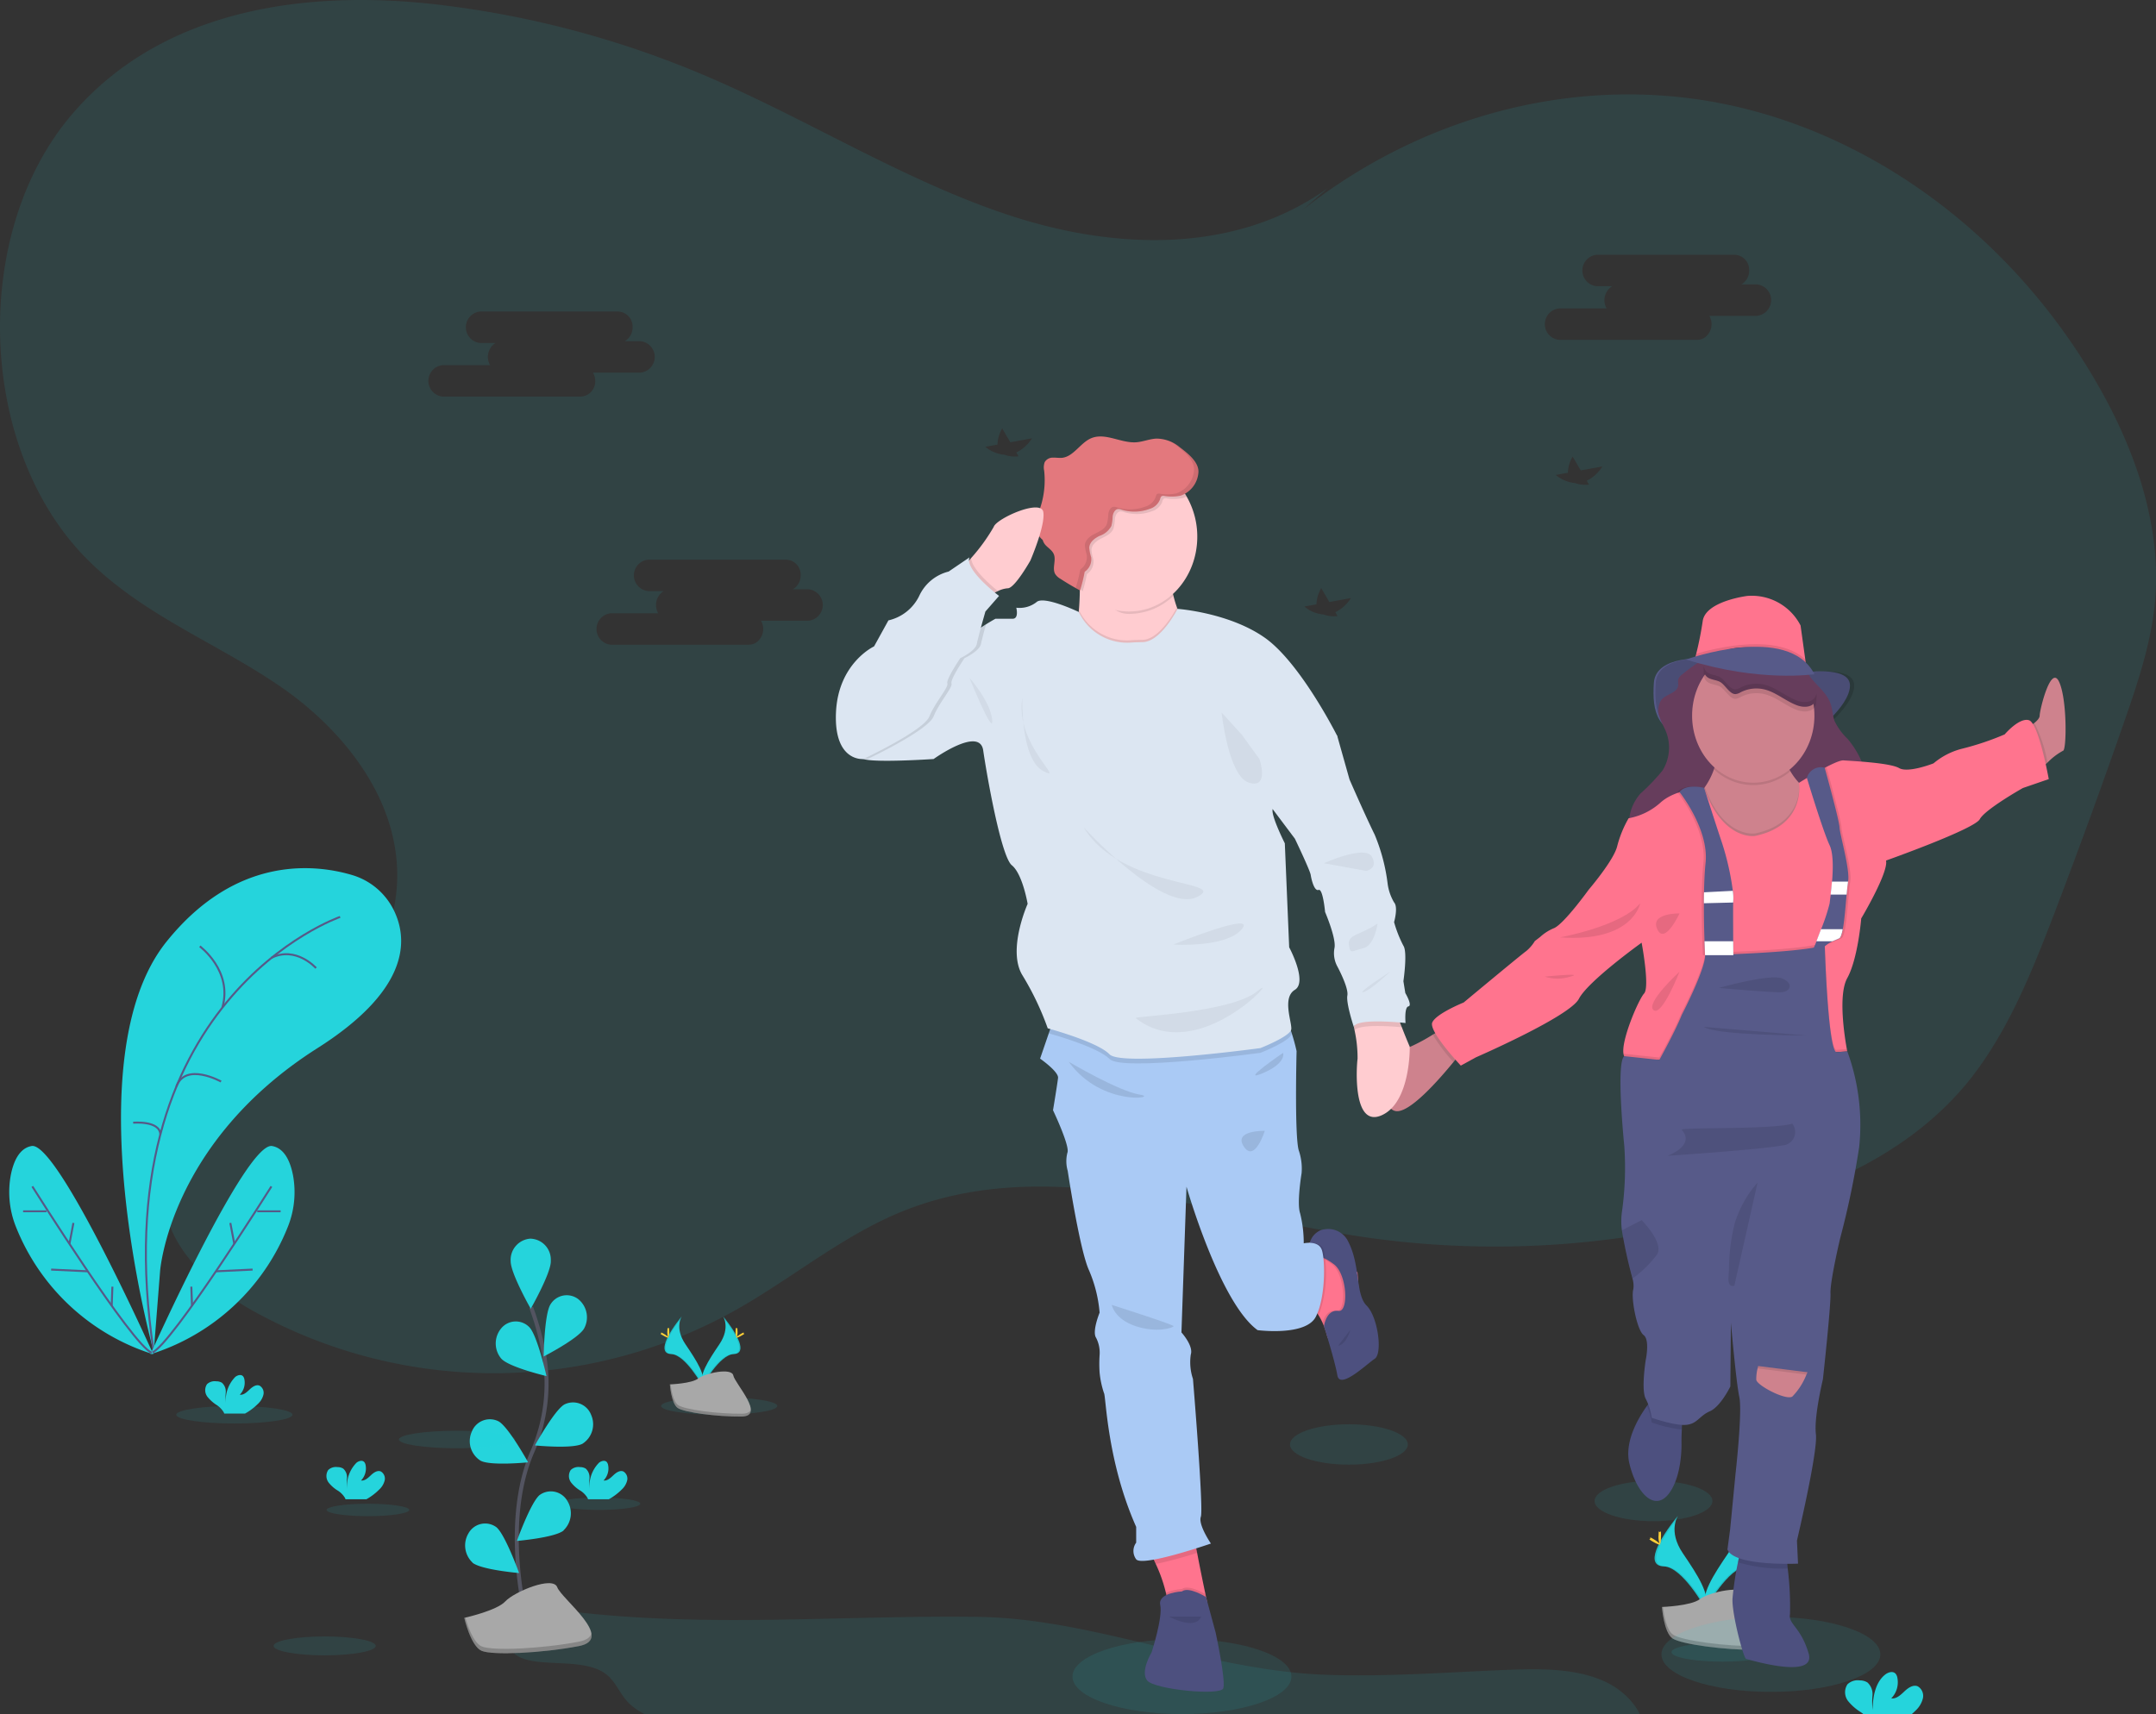 <svg xmlns="http://www.w3.org/2000/svg" xmlns:xlink="http://www.w3.org/1999/xlink" width="293" height="233" viewBox="0 0 293 233">
  <rect x="0" y="0" width="293" height="233" fill="#333333" stroke="none"/>
  <defs>
    <clipPath id="clip-path">
      <rect id="crop" width="293" height="233" transform="translate(0 0.006)" fill="none"/>
    </clipPath>
  </defs>
  <g id="Vector_Smart_Object" data-name="Vector Smart Object" transform="translate(0 -0.006)" clip-path="url(#clip-path)">
    <path id="Path_85" data-name="Path 85" d="M285.18,52.465c-11.706-20.554-31.436-35.008-52.768-38.681-19.25-3.312-39.532,2.2-55.479,14.838l3.515-3.043c-12.561,9-28.88,8.412-43.17,3.727S109.862,16.265,95.935,10.331A131.827,131.827,0,0,0,59.617.647C41.871-1.444,22.046,1.088,9.691,15.66-4.076,31.888-3.02,61.154,11.873,76.057c7.573,7.579,17.493,11.3,26.143,17.211s16.658,15.742,15.921,27.161c-.683,10.571-8.611,18.678-16.815,23.764-6.344,3.936-14.154,8.231-14.919,16.389-.74,7.884,5.828,14.061,12.11,17.576a67.3,67.3,0,0,0,66.046-.283c7.271-4.151,13.955-9.675,21.58-12.911,20.021-8.5,42.082.057,63.283,3.185a123.631,123.631,0,0,0,53.822-4.013c10.5-3.176,21.039-8.031,28.413-17.073,5.3-6.544,8.622-14.787,11.742-22.934q4.978-13.038,9.567-26.259c1.835-5.293,3.643-10.687,4.123-16.347C293.735,71.262,290.112,61.118,285.18,52.465ZM78.924,53.915H60.155a2.146,2.146,0,0,1,0-4.272H66.6a2.251,2.251,0,0,1,.619-2.931c.045-.031.091-.06.139-.086h-2.11a2.146,2.146,0,0,1,0-4.272H84.01a2.046,2.046,0,0,1,1.958,2.126,2.171,2.171,0,0,1-1.051,1.907H87.03a2.145,2.145,0,0,1,0,4.272H80.588a2.261,2.261,0,0,1,.3,1.13,2.052,2.052,0,0,1-1.961,2.128Zm30.941,30.47h-6.442a2.255,2.255,0,0,1-.616,2.936,1.822,1.822,0,0,1-1.036.324H83.005a2.146,2.146,0,0,1,0-4.272h6.442a2.251,2.251,0,0,1,.621-2.931q.068-.047.139-.087H88.094a2.145,2.145,0,0,1,0-4.272H106.86a2.045,2.045,0,0,1,1.95,2.128,2.167,2.167,0,0,1-1.054,1.9h2.11a2.145,2.145,0,0,1,0,4.272h-.006Zm28.251-22.871.3.52a4.108,4.108,0,0,1-1.907-.209,4.69,4.69,0,0,1-2.6-1.082l1.646-.3a4.631,4.631,0,0,1,.647-2.2l1.1,1.885,2.943-.537A5.265,5.265,0,0,1,138.116,61.513Zm43.353,21.713.3.52a4.15,4.15,0,0,1-1.907-.209,4.69,4.69,0,0,1-2.6-1.082l1.646-.3a4.631,4.631,0,0,1,.647-2.2l1.1,1.885L183.6,81.3A5.265,5.265,0,0,1,181.468,83.226Zm34.175-17.87.3.52a4.108,4.108,0,0,1-1.907-.209,4.694,4.694,0,0,1-2.608-1.1l1.646-.3a4.63,4.63,0,0,1,.647-2.2l1.1,1.885,2.94-.537A5.258,5.258,0,0,1,215.643,65.356Zm23.1-22.411H232.3a2.255,2.255,0,0,1-.616,2.936,1.822,1.822,0,0,1-1.036.324H211.891a2.145,2.145,0,0,1,0-4.272h6.445A2.25,2.25,0,0,1,218.962,39q.07-.047.144-.089h-2.113a2.145,2.145,0,0,1,0-4.272h18.769a2.045,2.045,0,0,1,1.95,2.128,2.167,2.167,0,0,1-1.054,1.9h2.09a2.145,2.145,0,0,1,0,4.272Z" fill="#25d4dc" opacity="0.1"/>
    <ellipse id="Ellipse_8" data-name="Ellipse 8" cx="14.875" cy="5.098" rx="14.875" ry="5.098" transform="translate(145.753 222.811)" fill="#25d4dc" opacity="0.1"/>
    <ellipse id="Ellipse_9" data-name="Ellipse 9" cx="8.008" cy="2.744" rx="8.008" ry="2.744" transform="translate(175.31 193.616)" fill="#25d4dc" opacity="0.1"/>
    <ellipse id="Ellipse_10" data-name="Ellipse 10" cx="8.008" cy="2.744" rx="8.008" ry="2.744" transform="translate(216.704 201.302)" fill="#25d4dc" opacity="0.1"/>
    <path id="Path_86" data-name="Path 86" d="M78.821,219.208a16.415,16.415,0,0,0-6.553.133c-2.074.636-3.793,2.492-3.177,4.267,1.376,3.956,9.451,1.2,13.175,3.905,1.33.966,1.847,2.487,2.886,3.673,1.68,1.927,4.568,2.826,7.356,3.32,16.748,2.97,35.842-4.674,50.521,2.687,4.754,2.385,8.5,6.18,13.716,7.771,6.906,2.108,14.468-.144,21.613-1.588a96.557,96.557,0,0,1,27.027-1.554c6.681.565,15.568.754,17.707-4.566,1.376-3.422-1.536-7.231-5.4-8.85s-8.39-1.568-12.706-1.413c-8.33.328-16.663.989-24.994.667-16.109-.627-31.327-7.629-47.014-7.861C114.709,219.555,97.175,221.237,78.821,219.208Z" fill="#25d4dc" opacity="0.1"/>
    <ellipse id="Ellipse_11" data-name="Ellipse 11" cx="6.939" cy="1.286" rx="6.939" ry="1.286" transform="translate(37.182 222.455)" fill="#25d4dc" opacity="0.1"/>
    <ellipse id="Ellipse_12" data-name="Ellipse 12" cx="6.939" cy="1.286" rx="6.939" ry="1.286" transform="translate(227.156 223.308)" fill="#25d4dc" opacity="0.1"/>
    <path id="Path_87" data-name="Path 87" d="M260.323,232.537a3.35,3.35,0,0,0,.989-1.636,1.506,1.506,0,0,0-.691-1.664c-.634-.266-1.312.215-1.824.7s-1.1,1.04-1.775.938a3.134,3.134,0,0,0,.835-2.772,1.215,1.215,0,0,0-.232-.565c-.353-.413-.989-.235-1.412.09-1.34,1.034-1.713,3.029-1.721,4.826a9.942,9.942,0,0,1-.023-1.978,2.138,2.138,0,0,0-.68-1.76,1.935,1.935,0,0,0-1.031-.283,2.026,2.026,0,0,0-1.685.526,1.956,1.956,0,0,0,.067,2.261,6.891,6.891,0,0,0,1.742,1.532,4.044,4.044,0,0,1,1.247,1.3,1.5,1.5,0,0,1,.093.232H258A10.517,10.517,0,0,0,260.323,232.537Z" fill="#25d4dc"/>
    <path id="Path_88" data-name="Path 88" d="M71.656,220.776s-3.62-13.482.68-23.4a23.156,23.156,0,0,0,1.577-13.366,38.369,38.369,0,0,0-1.724-6.27" fill="none" stroke="#535461" stroke-miterlimit="10" stroke-width="0.54"/>
    <path id="Path_89" data-name="Path 89" d="M74.856,171.467c0,1.653-2.729,6.443-2.729,6.443s-2.726-4.79-2.726-6.443a2.889,2.889,0,0,1,2.644-3.083,2.85,2.85,0,0,1,2.811,2.9q0,.092,0,.184Z" fill="#25d4dc"/>
    <path id="Path_90" data-name="Path 90" d="M79.365,180.62c-.819,1.385-5.483,3.781-5.483,3.781s.085-5.651.9-7.033a2.582,2.582,0,0,1,3.794-.771A3.175,3.175,0,0,1,79.365,180.62Z" fill="#25d4dc"/>
    <path id="Path_91" data-name="Path 91" d="M79.169,196.257c-1.345.746-6.475.232-6.475.232s2.672-4.829,4.017-5.572a2.631,2.631,0,0,1,3.63,1.438,3.139,3.139,0,0,1-1.171,3.9Z" fill="#25d4dc"/>
    <path id="Path_92" data-name="Path 92" d="M76.59,208.06c-1.211.981-6.346,1.413-6.346,1.413s1.891-5.256,3.092-6.239a2.585,2.585,0,0,1,3.784.829,3.2,3.2,0,0,1-.54,3.975Z" fill="#25d4dc"/>
    <path id="Path_93" data-name="Path 93" d="M68.154,184.723c1.082,1.15,6.114,2.343,6.114,2.343s-1.232-5.485-2.319-6.635a2.563,2.563,0,0,0-3.856.17,3.206,3.206,0,0,0,.055,4.122Z" fill="#25d4dc"/>
    <path id="Path_94" data-name="Path 94" d="M65.3,198.56c1.345.743,6.473.229,6.473.229s-2.672-4.829-4.017-5.572a2.628,2.628,0,0,0-3.64,1.407A3.137,3.137,0,0,0,65.3,198.56Z" fill="#25d4dc"/>
    <path id="Path_95" data-name="Path 95" d="M64.2,212.426c1.211.983,6.346,1.413,6.346,1.413s-1.891-5.256-3.092-6.236a2.585,2.585,0,0,0-3.784.829,3.2,3.2,0,0,0,.54,3.975Z" fill="#25d4dc"/>
    <path id="Path_96" data-name="Path 96" d="M63.091,219.928s4.409-.961,5.586-2.241,6.465-3.518,7.052-1.919,7.936,7.039,2.94,8-11.757,1.28-13.226.641S63.091,219.928,63.091,219.928Z" fill="#a8a8a8"/>
    <path id="Path_97" data-name="Path 97" d="M78.677,223.167c-5,.961-11.757,1.28-13.226.639-1.121-.486-1.9-2.826-2.206-3.919l-.155.042s.881,3.84,2.353,4.482,8.23.319,13.226-.641c1.443-.283,1.855-.927,1.7-1.752C80.254,222.545,79.752,222.96,78.677,223.167Z" opacity="0.2"/>
    <path id="Path_98" data-name="Path 98" d="M235.515,206.057s1.417,2.032-.652,5.086-3.775,5.651-3.092,7.564c0,0,3.123-5.694,5.669-5.773S238.305,209.473,235.515,206.057Z" fill="#25d4dc"/>
    <path id="Path_99" data-name="Path 99" d="M235.515,206.057a2.645,2.645,0,0,1,.291.639c2.479,3.193,3.8,6.174,1.415,6.248-2.219.071-4.88,4.422-5.519,5.521q.032.128.075.251s3.123-5.694,5.669-5.773S238.305,209.473,235.515,206.057Z" opacity="0.1"/>
    <path id="Path_100" data-name="Path 100" d="M238.148,208.645a2.694,2.694,0,0,1-.165,1.294c-.09,0-.162-.565-.162-1.294s.09-.379.18-.379S238.148,207.93,238.148,208.645Z" fill="#ffd037"/>
    <path id="Path_101" data-name="Path 101" d="M239.05,209.5c-.572.342-1.072.548-1.113.461s.384-.432.956-.774.348-.093.392,0S239.622,209.157,239.05,209.5Z" fill="#ffd037"/>
    <path id="Path_102" data-name="Path 102" d="M228.04,206.057s-1.417,2.032.652,5.086,3.775,5.651,3.092,7.564c0,0-3.12-5.694-5.669-5.773S225.244,209.473,228.04,206.057Z" fill="#25d4dc"/>
    <path id="Path_103" data-name="Path 103" d="M228.04,206.057a2.655,2.655,0,0,0-.291.639c-2.479,3.193-3.8,6.174-1.415,6.248,2.219.071,4.88,4.422,5.519,5.521a2.117,2.117,0,0,1-.077.251s-3.12-5.694-5.669-5.773S225.244,209.473,228.04,206.057Z" opacity="0.1"/>
    <path id="Path_104" data-name="Path 104" d="M225.406,208.645a2.694,2.694,0,0,0,.165,1.294c.09,0,.162-.565.162-1.294s-.09-.379-.18-.379S225.406,207.93,225.406,208.645Z" fill="#ffd037"/>
    <path id="Path_105" data-name="Path 105" d="M224.5,209.5c.572.342,1.069.548,1.113.461s-.384-.432-.956-.774-.348-.093-.392,0S223.933,209.157,224.5,209.5Z" fill="#ffd037"/>
    <path id="Path_106" data-name="Path 106" d="M225.857,218.451s3.958-.136,5.153-1.065,6.089-2.043,6.385-.565,5.947,7.429,1.479,7.468-10.381-.763-11.572-1.557S225.857,218.451,225.857,218.451Z" fill="#a8a8a8"/>
    <path id="Path_107" data-name="Path 107" d="M238.952,223.783c-4.468.04-10.381-.763-11.572-1.557-.907-.6-1.27-2.778-1.389-3.781h-.134s.258,3.5,1.443,4.3,7.1,1.6,11.572,1.557c1.288,0,1.734-.514,1.711-1.257C240.4,223.495,239.911,223.774,238.952,223.783Z" opacity="0.2"/>
    <ellipse id="Ellipse_13" data-name="Ellipse 13" cx="14.875" cy="5.098" rx="14.875" ry="5.098" transform="translate(225.79 219.799)" fill="#25d4dc" opacity="0.1"/>
    <path id="Path_108" data-name="Path 108" d="M164.073,90.013l-10.639,6.852s-12.8-3.64-9.276-6.748c1.567-1.382,2.224-4.335,2.466-7.189.075-.893.111-1.777.124-2.6q.032-2.176-.149-4.346s14.839-2.781,12.984,1.4a5.823,5.823,0,0,0-.108,3.62,14.351,14.351,0,0,0,.474,1.582A33.708,33.708,0,0,0,164.073,90.013Z" fill="#ffccd0"/>
    <path id="Path_109" data-name="Path 109" d="M159.582,77.38a5.823,5.823,0,0,0-.108,3.62,8.762,8.762,0,0,1-6.04,2.458c-2.44,0-3.375-2.278-5.032-3.956-.129-.133-.922.229-1.031.09a6.465,6.465,0,0,0-.773-3.6S161.445,73.2,159.582,77.38Z" opacity="0.1"/>
    <path id="Path_110" data-name="Path 110" d="M162.71,72.963c0,5.618-4.159,10.17-9.281,10.167s-9.274-4.56-9.271-10.179,4.159-10.17,9.281-10.167a9.114,9.114,0,0,1,7.825,4.719A10.905,10.905,0,0,1,162.71,72.963Z" fill="#ffccd0"/>
    <path id="Path_111" data-name="Path 111" d="M161.264,67.5a2.444,2.444,0,0,1-.515.209,6,6,0,0,1-2.247.037.5.5,0,0,0-.35.048.8.8,0,0,0-.214.452,2.179,2.179,0,0,1-1.422,1.269,5.848,5.848,0,0,1-3.777.1,1.184,1.184,0,0,0-.515-.088c-.4.054-.644.531-.709.972a6.514,6.514,0,0,1-.178,1.32c-.258.718-.995,1.046-1.634,1.362s-1.342.822-1.373,1.594a6.874,6.874,0,0,0,.258,1.289,2.045,2.045,0,0,1-.879,1.978,19.685,19.685,0,0,1-.58,2.357,10.877,10.877,0,0,1-.532-14.374,8.713,8.713,0,0,1,13.108-.583A10.017,10.017,0,0,1,161.264,67.5Z" opacity="0.1"/>
    <path id="Path_112" data-name="Path 112" d="M160.3,60.778a4.974,4.974,0,0,0-3.123-1.15c-.94.034-1.842.435-2.78.5-2.087.141-4.236-1.39-6.171-.523-1.422.639-2.34,2.453-3.865,2.631-.428.048-.858-.042-1.288-.02a1.245,1.245,0,0,0-1.1.616,2.161,2.161,0,0,0-.07,1.173,11.93,11.93,0,0,1-.626,5.293,5.154,5.154,0,0,0-.541,2.5A2.861,2.861,0,0,0,141.7,73.4a1.747,1.747,0,0,0,.43.749c.389.4.9.7,1.1,1.238.307.828-.258,1.859.16,2.628a1.974,1.974,0,0,0,.724.675q1.306.848,2.669,1.582a21.052,21.052,0,0,0,.631-2.543,2.045,2.045,0,0,0,.879-1.978,5.794,5.794,0,0,1-.258-1.289c.033-.771.732-1.28,1.373-1.6A2.852,2.852,0,0,0,151.04,71.5a6.539,6.539,0,0,0,.175-1.32c.064-.441.3-.921.709-.975a1.185,1.185,0,0,1,.515.09,5.867,5.867,0,0,0,3.777-.107,2.161,2.161,0,0,0,1.422-1.269c.049-.167.082-.359.216-.452a.492.492,0,0,1,.348-.048,6.124,6.124,0,0,0,2.247-.034,3.618,3.618,0,0,0,2.409-3.108C163.006,62.813,161.3,61.541,160.3,60.778Z" fill="#e3787d"/>
    <path id="Path_113" data-name="Path 113" d="M160.3,60.778a6.533,6.533,0,0,0-1.147-.706c.191.119.381.246.562.384,1,.763,2.7,2.04,2.546,3.512a3.613,3.613,0,0,1-2.407,3.108,6.064,6.064,0,0,1-2.247.034.514.514,0,0,0-.35.048c-.134.093-.165.283-.216.452a2.144,2.144,0,0,1-1.42,1.269,5.836,5.836,0,0,1-3.78.107,1.207,1.207,0,0,0-.515-.09c-.4.054-.644.534-.709.975a6.539,6.539,0,0,1-.175,1.32c-.258.715-1,1.046-1.639,1.362s-1.337.822-1.371,1.594a6.716,6.716,0,0,0,.258,1.289,2.045,2.045,0,0,1-.879,1.978,21.473,21.473,0,0,1-.629,2.523c.2.11.387.226.582.331a21.046,21.046,0,0,0,.631-2.543,2.045,2.045,0,0,0,.879-1.978,5.793,5.793,0,0,1-.258-1.289c.033-.771.732-1.28,1.373-1.6A2.852,2.852,0,0,0,151.03,71.5a6.539,6.539,0,0,0,.175-1.32c.064-.441.3-.921.709-.975a1.185,1.185,0,0,1,.515.09,5.865,5.865,0,0,0,3.777-.107,2.161,2.161,0,0,0,1.422-1.269c.049-.167.082-.359.216-.452a.492.492,0,0,1,.348-.048,6.124,6.124,0,0,0,2.247-.034,3.618,3.618,0,0,0,2.409-3.108C163.006,62.813,161.3,61.541,160.3,60.778Z" opacity="0.1"/>
    <path id="Path_114" data-name="Path 114" d="M140.03,76.2s-2.123,3.775-3.077,3.775a3.613,3.613,0,0,0-1.335.379,10.153,10.153,0,0,0-1.227.664l-3.442-3.933s.438-.509,1.031-1.224a24.944,24.944,0,0,0,3.069-4.239c.366-1.13,6.442-3.857,6.738-2.009S140.03,76.2,140.03,76.2Z" fill="#ffccd0"/>
    <path id="Path_115" data-name="Path 115" d="M198.688,142.911s-.453.6-1.167,1.469c-1.976,2.419-5.952,6.943-7.818,6.666-2.535-.376-1.172-7.762.343-8.084a24.956,24.956,0,0,0,4.664-2.309c1.031-.593,1.781-1.065,1.781-1.065Z" fill="#ce828d"/>
    <path id="Path_116" data-name="Path 116" d="M187.776,151.608c-3.955,1.769-3.442-6.5-3.283-7.683a17.507,17.507,0,0,0-.41-3.871c-.054-.283-.093-.466-.093-.466l1-2.781s4.9.1,4.9.828a9.5,9.5,0,0,0,.621,2.012c.484,1.272,1.074,2.648,1.074,2.648S191.731,149.845,187.776,151.608Z" fill="#ffccd0"/>
    <path id="Path_117" data-name="Path 117" d="M164.05,217.784s-6.078,3.693-5.493.964a5.441,5.441,0,0,0-.108-2.21,20.178,20.178,0,0,0-1.379-3.928c-.6-1.328-1.149-2.294-1.149-2.294s6.151-4.258,6.225-2.651q.191,1.728.544,3.428c.376,1.995.855,4.309,1.134,5.626Z" fill="#ff748e"/>
    <path id="Path_118" data-name="Path 118" d="M164.05,217.784s-6.078,3.693-5.493.964a5.441,5.441,0,0,0-.108-2.21,6.312,6.312,0,0,1,2.177-.523c.8-.644,2.788.461,3.2.7Z" opacity="0.1"/>
    <path id="Path_119" data-name="Path 119" d="M160.625,216.337s-3.314.161-2.948,1.848-1.17,6.423-1.17,6.423-1.613,2.651-.587,3.857,9.959,2.088,10.325,1.043-1.031-7.548-1.031-7.548L163.9,217.1S161.522,215.614,160.625,216.337Z" fill="#4d507f"/>
    <path id="Path_120" data-name="Path 120" d="M184.993,180.468l-4.566,1.413a11.416,11.416,0,0,0-.693-2.068,8.184,8.184,0,0,0-.536-1.009c-.724-1.147-1.8-2.063-3.334-1.549-3.35,1.13,0-7.268,0-7.268s.907-.424,1.822-.9l.214-.116a6.59,6.59,0,0,0,1.616-1.06c.33-.458,3.375,3.154,4.532,4.555.273.331.438.54.438.54l.214,3.151Z" fill="#ff748e"/>
    <path id="Path_121" data-name="Path 121" d="M184.993,180.468l-4.566,1.413a11.416,11.416,0,0,0-.693-2.068c.186-.67.683-1.8,1.891-1.628,1.391.2,1.2-5.137-.758-6.423a7.389,7.389,0,0,0-3.126-1.365,2.729,2.729,0,0,1-.057-1.308l.214-.116a6.59,6.59,0,0,0,1.616-1.06c.33-.458,3.375,3.154,4.532,4.555a29.561,29.561,0,0,0,.652,3.69Z" opacity="0.1"/>
    <path id="Path_122" data-name="Path 122" d="M178.036,170.4a2.581,2.581,0,0,1,1.48-3.178,2.123,2.123,0,0,1,.512-.114,3.011,3.011,0,0,1,3.208,1.7c1.685,3.295.951,7.152,2.489,8.678s2.2,6.5,1.1,7.225-4.736,4.256-5.079,2.246-1.819-6.663-1.819-6.663.294-2.331,1.989-2.091c1.394.2,1.2-5.137-.755-6.423a7.389,7.389,0,0,0-3.126-1.365Z" fill="#4d507f"/>
    <path id="Path_123" data-name="Path 123" d="M162.689,211.093a56.38,56.38,0,0,1-5.62,1.517c-.6-1.328-1.149-2.294-1.149-2.294s6.151-4.258,6.225-2.651Q162.337,209.393,162.689,211.093Z" opacity="0.1"/>
    <path id="Path_124" data-name="Path 124" d="M179.2,178.809c-.724-1.147-1.8-2.063-3.334-1.548-3.35,1.13,0-7.268,0-7.268s1.054-.492,2.036-1.014c.606-.045,1.654.023,1.992.916A16.368,16.368,0,0,1,179.2,178.809Z" opacity="0.1"/>
    <path id="Path_125" data-name="Path 125" d="M178.819,179c-1.368,2.676-7.91,1.82-7.91,1.82-5.174-3.747-9.665-19.5-9.665-19.5l-.685,19.811s1.659,1.817,1.27,3a7.126,7.126,0,0,0,.294,3.317s1.464,17.666,1.072,18.74,1.368,3.64,1.368,3.64-9.276,3.213-10.157,2.142a1.9,1.9,0,0,1,0-2.261v-2.145c-4-8.994-4.1-17.881-4.38-18.2a12.547,12.547,0,0,1-.59-2.781,17.533,17.533,0,0,1,0-2.359,4.408,4.408,0,0,0-.472-2.354c-.585-.856.472-3.428.472-3.428a18.3,18.3,0,0,0-1.451-5.781c-1.268-2.783-2.883-13.493-2.883-13.493a4.722,4.722,0,0,1-.044-2.461c.392-.853-1.953-5.781-1.953-5.781s.587-3.535.683-4.391-2.44-2.625-2.44-2.625l1.185-3.45,1.255-3.673s29.1.641,30.268,1.068c.567.206,1.085,1.382,1.471,2.543q.4,1.225.68,2.489s-.294,11.455.291,13.49a7.581,7.581,0,0,1,.389,3.108s-.68,4.069-.2,5.459a16.636,16.636,0,0,1,.49,4.072s1.953-.43,2.44.848S180.183,176.319,178.819,179Z" fill="#aacaf5"/>
    <path id="Path_126" data-name="Path 126" d="M237.3,225.518c-.338-.051-1.951-6.1-1.853-8.195a42.091,42.091,0,0,1,.737-4.928c.2-.992.353-1.7.353-1.7l6.233.746s.082.746.183,1.792a41.239,41.239,0,0,1,.307,6.183c-.258,1.4,1.464,1.715,2.535,5.355S237.645,225.575,237.3,225.518Z" fill="#4d507f"/>
    <path id="Path_127" data-name="Path 127" d="M229.1,191.307a8.807,8.807,0,0,0-.539,3.035c-.059,1-.046,1.84-.046,1.84s.147,4.391-1.708,6.85-4.344.161-5.37-4.066c-.711-2.939,1.17-6.154,2.383-7.844.533-.74.935-1.187.935-1.187S229.727,190.182,229.1,191.307Z" fill="#4d507f"/>
    <path id="Path_128" data-name="Path 128" d="M231.907,89.53s-6.906-.588-7.15,3.32.363,6.917,5.651,7.395,3.381-10.639,3.381-10.639Z" fill="#575a89"/>
    <path id="Path_129" data-name="Path 129" d="M244.687,91.491s6.774-1.159,6.725,1.735-5.171,6.655-5.171,6.655Z" fill="#575a89"/>
    <path id="Path_130" data-name="Path 130" d="M232.162,89.53s-6.9-.588-7.148,3.32.361,6.917,5.648,7.395,3.383-10.639,3.383-10.639Z" opacity="0.15"/>
    <path id="Path_131" data-name="Path 131" d="M245.262,91.491s6.774-1.159,6.725,1.735-5.174,6.655-5.174,6.655Z" opacity="0.15"/>
    <path id="Path_132" data-name="Path 132" d="M233.85,88.422a22.031,22.031,0,0,0-5.3,3.315,1.236,1.236,0,0,0-.487.67,4.252,4.252,0,0,0,.013.675c-.041,1.13-1.6,1.226-2.3,2.066a2.516,2.516,0,0,0-.258,2.289c.232.763.673,1.435.951,2.181a5.912,5.912,0,0,1-.531,5.126,27.5,27.5,0,0,1-3,3.134c-1.288,1.461-2.079,3.837-1.054,5.544.626,1.046,1.773,1.591,2.443,2.6a5.8,5.8,0,0,1,.6,3.9,33.45,33.45,0,0,0-.551,4,8.722,8.722,0,0,0,3.319,6.7,11.883,11.883,0,0,0,6.779,2.4,4.861,4.861,0,0,0,2.515-.353,5.67,5.67,0,0,0,1.914-1.882,25.461,25.461,0,0,0,3.631-7.528,9.534,9.534,0,0,1,1.384-3.357,6.951,6.951,0,0,1,1.881-1.475l3.432-2.108c1.126-.692,2.36-1.534,2.657-2.91.335-1.56-.654-3.374.149-4.713a13.975,13.975,0,0,1,.977-1.13c.832-1.153.515-2.854-.075-4.174a12.162,12.162,0,0,0-1.855-2.953,8.342,8.342,0,0,1-1.757-2.4c-.273-.735-.283-1.563-.528-2.309-.515-1.554-1.912-2.5-2.85-3.792A28.585,28.585,0,0,0,243.8,88.6c-1.466-1.52-3.092-1.034-4.9-.975-.892.031-1.721-.331-2.6-.348C235.272,87.244,234.821,88,233.85,88.422Z" fill="#663d5c"/>
    <path id="Path_133" data-name="Path 133" d="M245.54,91.13l-15.166-1.7s.054-.2.147-.565q.547-2.194.879-4.442c.389-2.713,6.058-3.408,6.058-3.408a7.454,7.454,0,0,1,7.238,4.015l.642,4.623Z" fill="#ff748e"/>
    <path id="Path_134" data-name="Path 134" d="M248.411,109.127l-2.342,6.584-9.887,1.848s-11.569-2.73-6.225-8.432a18.18,18.18,0,0,0,1.721-2.111,9.709,9.709,0,0,0,1.245-2.433c.855-2.617-.474-3.888-.474-3.888s9.737-4.9,9.884.641a7.373,7.373,0,0,0,.984,3.512,8.755,8.755,0,0,0,1.193,1.6A11.754,11.754,0,0,0,248.411,109.127Z" fill="#ce828d"/>
    <path id="Path_135" data-name="Path 135" d="M280.364,102.059a8.841,8.841,0,0,0-2.105,1.605c-.685.619-1.265,1.178-1.265,1.178l-1.61-5.835a8.557,8.557,0,0,0,1.087-.726c.384-.311.719-.678.719-.995,0-.743,1.515-7.008,2.639-4.6S280.851,102.059,280.364,102.059Z" fill="#ce828d"/>
    <path id="Path_136" data-name="Path 136" d="M164.073,90.013l-10.639,6.852s-12.8-3.64-9.276-6.748c1.567-1.382,2.224-4.335,2.466-7.189a7.251,7.251,0,0,0,7.233,4.1c.482-.037.966-.034,1.448-.048,2.216-.068,4.252-3.659,4.638-4.4A33.855,33.855,0,0,0,164.073,90.013Z" opacity="0.1"/>
    <path id="Path_137" data-name="Path 137" d="M175.5,140.421v.13c-.1.964-4.2,2.571-4.2,2.571s-18.843,2.569-20.5.848c-1.546-1.582-7.405-3.255-8.287-3.5l1.255-3.673s29.1.641,30.268,1.068C174.6,138.082,175.117,139.257,175.5,140.421Z" opacity="0.1"/>
    <path id="Path_138" data-name="Path 138" d="M175.2,128.777s2.538,4.708.773,5.781-.389,4.388-.487,5.352-4.2,2.569-4.2,2.569-18.843,2.571-20.5.848-8.4-3.535-8.4-3.535a38.644,38.644,0,0,0-3.414-7.172c-2.149-3.428.683-9.746.683-9.746s-.683-4.066-2.146-5.247-3.412-12.3-3.893-15.621-6.738,1.178-6.738,1.178-7.908.537-9.565,0a.3.3,0,0,1-.093-.048c-1.232-.913,6.534-10.769,6.534-10.769s5.859-1.176,5.759-3.108c-.067-1.351,2.78-3.329,4.5-4.394.74-.461,1.268-.749,1.268-.749h2.342c.879,0,.49-1.5.49-1.5a3.742,3.742,0,0,0,2.734-.749c.977-.964,5.761,1.331,5.761,1.331a7.272,7.272,0,0,0,7.259,4.143c.482-.034.966-.031,1.448-.048,2.471-.073,4.715-4.521,4.715-4.521s6.983.494,11.853,3.922,9.861,13.383,9.861,13.383-7.323,9.961-8.5,9.749,1.363,4.818,1.363,4.818Z" fill="#dce6f2"/>
    <path id="Path_139" data-name="Path 139" d="M134,84.871c-.273,1.009-.585,2.179-.688,2.679-.193.964-2.242,1.93-2.242,1.93s-1.956,2.888-1.76,3.425-1.659,2.569-2.443,4.5-8.972,5.784-8.972,5.784a2.587,2.587,0,0,1-.678-.048c-1.232-.913,6.534-10.769,6.534-10.769s5.859-1.176,5.759-3.108C129.44,87.914,132.287,85.936,134,84.871Z" opacity="0.1"/>
    <path id="Path_140" data-name="Path 140" d="M135.619,80.352a10.153,10.153,0,0,0-1.227.664l-3.442-3.933s.438-.509,1.031-1.224C132.022,77.3,134.578,79.513,135.619,80.352Z" opacity="0.1"/>
    <path id="Path_141" data-name="Path 141" d="M131.754,75.772,128.919,77.7a5.994,5.994,0,0,0-4,3.315,6.171,6.171,0,0,1-4.182,3.323l-1.951,3.535s-4.883,2.261-5.177,8.994,3.71,6.318,3.71,6.318,8.2-3.854,8.982-5.784,2.639-3.956,2.443-4.5,1.757-3.425,1.757-3.425,2.061-.966,2.244-1.93,1.172-4.414,1.172-4.414l1.855-2.122S131.071,77.484,131.754,75.772Z" fill="#dce6f2"/>
    <path id="Path_142" data-name="Path 142" d="M190.52,139.647c-1.474-.136-5.731-.446-6.442.407-.054-.283-.093-.466-.093-.466l1-2.781s4.9.1,4.9.828A10.977,10.977,0,0,0,190.52,139.647Z" opacity="0.1"/>
    <path id="Path_143" data-name="Path 143" d="M178.134,96.866l3.607,3.213,1.659,5.889s2.149,4.925,3.419,7.5a25.105,25.105,0,0,1,1.757,6.638,6.784,6.784,0,0,0,.879,2.569c.587.641,0,2.679,0,2.679a16.586,16.586,0,0,0,1.268,3.213c.585.859,0,4.818,0,4.818l.258,1.605s1.01,1.715.425,1.82-.392,2.261-.392,2.261-6.738-.749-7.029.537c0,0-1.074-3.213-.879-4.284s-1.368-3.956-1.368-3.956a3.775,3.775,0,0,1-.389-2.464c.294-1.286-1.27-4.925-1.27-4.925s-.294-3.213-.879-3-.977-1.39-1.074-2.035-2.149-4.925-2.149-4.925l-4.1-5.462Z" fill="#dce6f2"/>
    <path id="Path_144" data-name="Path 144" d="M243.316,104.848a7.736,7.736,0,0,1-10.394-.266c.855-2.617-.474-3.888-.474-3.888s9.737-4.9,9.884.641A7.373,7.373,0,0,0,243.316,104.848Z" opacity="0.1"/>
    <ellipse id="Ellipse_14" data-name="Ellipse 14" cx="8.312" cy="9.116" rx="8.312" ry="9.116" transform="translate(229.956 88.171)" fill="#ce828d"/>
    <path id="Path_145" data-name="Path 145" d="M248.411,109.127l-2.342,6.584-9.887,1.848s-11.569-2.73-6.225-8.432a18.18,18.18,0,0,0,1.721-2.111c2.53,6.943,6.81,6.287,6.81,6.287,5.926-1.229,6.114-5.572,6.032-6.858A11.76,11.76,0,0,0,248.411,109.127Z" opacity="0.1"/>
    <path id="Path_146" data-name="Path 146" d="M278.259,103.664c-.685.619-1.265,1.178-1.265,1.178l-1.61-5.835a8.557,8.557,0,0,0,1.087-.726A19.736,19.736,0,0,1,278.259,103.664Z" opacity="0.1"/>
    <path id="Path_147" data-name="Path 147" d="M198.688,142.911s-.453.6-1.167,1.469a23.738,23.738,0,0,1-2.811-3.727c1.031-.593,1.781-1.065,1.781-1.065Z" opacity="0.1"/>
    <path id="Path_148" data-name="Path 148" d="M278.426,105.914l-3.517,1.212s-5.125,2.885-5.857,4.239-12.742,5.62-12.742,5.62c.366,1.605-3.37,7.87-3.37,7.87s-.438,5.462-1.9,8.113c-1.288,2.32-.32,8.195-.057,9.639.034.2.057.319.057.319s-29.586,2.088-30.317.641a.91.91,0,0,1-.077-.24c-.4-1.789,2.02-7.429,2.788-8.271.8-.884-.338-6.906-.338-6.906s-7.279,5.219-8.524,7.629-13.986,7.952-13.986,7.952l-2.061,1.13s-4.393-4.657-3.88-5.863,4.267-2.716,4.267-2.716,7.908-6.584,8.5-6.988a5.417,5.417,0,0,0,1.17-1.365l.734-.565a6.3,6.3,0,0,1,1.9-1.2c1.389-.639,4.687-5.219,4.687-5.219s3.44-4.015,3.88-5.934a15.084,15.084,0,0,1,1.546-3.775,8.869,8.869,0,0,0,4.38-2.17c2.182-1.913,5.841-1.919,5.89-1.919,2.52,7.152,6.877,6.5,6.877,6.5,6.983-1.444,6-7.22,6-7.22s4.963-3.139,6.06-3.057,6.3.319,7.545,1.043,4.687-.641,4.687-.641a9.653,9.653,0,0,1,3.953-2.009,37.778,37.778,0,0,0,5.713-1.927s1.976-2.328,3.3-1.927S278.426,105.914,278.426,105.914Z" fill="#ff748e"/>
    <path id="Path_149" data-name="Path 149" d="M251.047,142.936s-29.586,2.088-30.317.641a.908.908,0,0,1-.077-.24.547.547,0,0,1,.077-.079l4.762.506s2.157-3.88,3.053-6.129c0,0,3.169-6.1,3.169-8.11,0,0,14.133-.322,16.259-1.447,0,0,.394,13.846,1.546,14.64l1.466-.1C251.023,142.82,251.047,142.936,251.047,142.936Z" opacity="0.1"/>
    <path id="Path_150" data-name="Path 150" d="M229.1,191.307a8.807,8.807,0,0,0-.539,3.035,19.045,19.045,0,0,1-4.1-.972,8.048,8.048,0,0,0-.644-2.261c.533-.74.935-1.187.935-1.187S229.727,190.182,229.1,191.307Z" opacity="0.1"/>
    <path id="Path_151" data-name="Path 151" d="M242.956,213.232a21.533,21.533,0,0,1-6.769-.848c.2-.992.353-1.7.353-1.7l6.233.757S242.868,212.186,242.956,213.232Z" opacity="0.1"/>
    <path id="Path_152" data-name="Path 152" d="M252.66,155.946a116.818,116.818,0,0,1-2.577,12.368s-1.391,5.858-1.319,7.505-1.031,11.687-1.031,11.687-1.245,5.14-.951,7.468-2.577,14.456-2.577,14.456l.147,3.131s-8.714.4-9.593-1.927l.366-2.73.732-7.548s.953-8.435.515-10.455-1.141-10.1-1.141-10.1l-.075,8.672s-1.317,2.732-2.783,3.374-1.685,1.7-3.221,1.848-4.687-.964-4.687-.964a7.769,7.769,0,0,0-.807-2.571c-.66-1.2,0-5.3,0-5.3s.585-2.73-.294-3.371-1.757-4.979-1.391-6.265a3.484,3.484,0,0,0-.116-1.413,66.6,66.6,0,0,1-1.44-6.559,9.2,9.2,0,0,1,.034-2.71,43.212,43.212,0,0,0,.291-8.76s-1.17-11.323,0-12.207l4.762.509s2.157-3.88,3.053-6.129c0,0,3.169-6.1,3.169-8.113,0,0,14.133-.319,16.259-1.444,0,0,.394,13.846,1.546,14.637l1.523-.1A29.04,29.04,0,0,1,252.66,155.946Z" fill="#575a89"/>
    <path id="Path_153" data-name="Path 153" d="M245.731,186.014a2.092,2.092,0,0,1-.237.848,8.95,8.95,0,0,1-1.917,2.987c-.879.565-4.831-1.526-4.9-2.289a5.8,5.8,0,0,1,.18-1.543c.093-.424.186-.746.186-.746s5.493,1.368,6.442.723h.015C245.648,185.876,245.718,185.9,245.731,186.014Z" fill="#ce828d"/>
    <path id="Path_154" data-name="Path 154" d="M235.246,122.69c-.023,1.068,0,3.529,0,5.267,0,1.085.018,1.888.018,1.888h-3.842s-.036-.735-.075-1.888c-.044-1.331-.09-3.213-.082-5.163,0-.495,0-.992.015-1.489.026-1.441.09-2.848.214-4.027.474-4.58-3.54-9.607-3.54-9.607.925-1.2,3.35-.565,3.35-.565s1.361,4.287,2.42,7.46a36.237,36.237,0,0,1,1.474,6.516,6.672,6.672,0,0,1,.067,1.113C235.259,122.3,235.254,122.464,235.246,122.69Z" opacity="0.1"/>
    <path id="Path_155" data-name="Path 155" d="M235.54,122.69c-.023,1.068,0,3.529,0,5.267,0,1.085.018,1.888.018,1.888h-3.844s-.033-.735-.072-1.888c-.044-1.331-.09-3.213-.082-5.163,0-.495,0-.992.015-1.489.026-1.441.09-2.848.214-4.027.474-4.58-3.543-9.607-3.543-9.607.928-1.2,3.35-.565,3.35-.565s1.358,4.287,2.42,7.46a36.451,36.451,0,0,1,1.474,6.516,6.672,6.672,0,0,1,.067,1.113C235.553,122.3,235.545,122.464,235.54,122.69Z" fill="#575a89"/>
    <path id="Path_156" data-name="Path 156" d="M251.449,119.85c-.07.387-.134,1.023-.2,1.766-.139,1.5-.286,3.442-.515,4.7-.129.684-.286,1.159-.479,1.246l-.943.4-1.056.444-1.386.24.258-.684c.165-.427.389-1.017.624-1.645a27.214,27.214,0,0,0,1.157-3.5c.018-.189.077-.624.147-1.2.062-.5.129-1.113.18-1.766.147-1.777.183-3.866-.327-4.942-.915-1.927-3.092-9.161-3.092-9.161a1.986,1.986,0,0,1,2.422-1.382s1.987,7.169,2.02,8.135S251.742,118.242,251.449,119.85Z" opacity="0.1"/>
    <path id="Path_157" data-name="Path 157" d="M251.155,119.85c-.07.387-.134,1.023-.2,1.766-.137,1.5-.283,3.442-.515,4.7-.129.684-.286,1.159-.479,1.246l-.922.4a4.26,4.26,0,0,0-1.046.684l-1.528.26s.237-.526.4-.944.389-1.017.624-1.645a26.8,26.8,0,0,0,1.157-3.5c.018-.189.077-.624.147-1.2.062-.5.129-1.113.183-1.766.147-1.777.18-3.866-.33-4.942-.912-1.927-3.092-9.161-3.092-9.161a1.986,1.986,0,0,1,2.422-1.382s1.987,7.169,2.023,8.135S251.449,118.242,251.155,119.85Z" fill="#575a89"/>
    <path id="Path_158" data-name="Path 158" d="M235.561,122.215c0,.085-.015.249-.021.475l-3.981.1c0-.495,0-.992.015-1.489l3.919-.2A6.673,6.673,0,0,1,235.561,122.215Z" fill="#fff"/>
    <path id="Path_159" data-name="Path 159" d="M235.561,129.845h-3.847s-.033-.735-.072-1.888h3.9C235.553,129.042,235.561,129.845,235.561,129.845Z" fill="#fff"/>
    <path id="Path_160" data-name="Path 160" d="M251.155,119.85c-.07.387-.134,1.023-.2,1.766h-2.177c.062-.5.129-1.113.183-1.766Z" fill="#fff"/>
    <path id="Path_161" data-name="Path 161" d="M250.428,126.313c-.129.684-.286,1.159-.479,1.246l-.922.4h-2.177c.165-.427.389-1.017.624-1.645Z" fill="#fff"/>
    <path id="Path_162" data-name="Path 162" d="M166.021,96.866s.9,8.681,3.723,9.537,1.412-3.213,1.412-3.213l-2.391-3.309Z" opacity="0.05"/>
    <path id="Path_163" data-name="Path 163" d="M147.273,112.469s10.732,11.758,15.38,9.477S152.285,120.9,147.273,112.469Z" opacity="0.05"/>
    <path id="Path_164" data-name="Path 164" d="M159.474,128.4s7.158.472,9.292-2.088S159.474,128.4,159.474,128.4Z" opacity="0.05"/>
    <path id="Path_165" data-name="Path 165" d="M154.338,138.4c-.314-.246,12.968-.7,16.563-3.673S162.939,145.152,154.338,138.4Z" opacity="0.05"/>
    <path id="Path_166" data-name="Path 166" d="M131.741,92.141s2.834,3.154,3.092,5.7S131.741,92.141,131.741,92.141Z" opacity="0.05"/>
    <path id="Path_167" data-name="Path 167" d="M138.932,94.879s-.258,8.373,2.883,9.963S137.9,101.206,138.932,94.879Z" opacity="0.05"/>
    <path id="Path_168" data-name="Path 168" d="M179.927,117.349s5.609-2.543,6.509-.89-.773,1.933-.773,1.933Z" opacity="0.05"/>
    <path id="Path_169" data-name="Path 169" d="M187.212,125.544c-2.319,1.591-4.058,1.452-3.891,2.86s.374.862,1.94.5S187.212,125.544,187.212,125.544Z" opacity="0.05"/>
    <path id="Path_170" data-name="Path 170" d="M188.92,132.094s-2.791,2.639-3.664,2.781S188.92,132.094,188.92,132.094Z" opacity="0.05"/>
    <path id="Path_171" data-name="Path 171" d="M228.547,153.6c-.366-.4,12.069,0,15.022-.848a1.826,1.826,0,0,1-1.371,2.959c-2.868.565-15.576,1.413-15.576,1.413S230.469,155.714,228.547,153.6Z" opacity="0.1"/>
    <path id="Path_172" data-name="Path 172" d="M225.22,170.5a15.9,15.9,0,0,1-3.35,3.3,66.6,66.6,0,0,1-1.44-6.558l2.685-1.385C223.028,165.85,226.12,168.806,225.22,170.5Z" opacity="0.1"/>
    <path id="Path_173" data-name="Path 173" d="M212.015,127.429s8.323-1.509,10.886-4.634C222.9,122.795,221.933,128.149,212.015,127.429Z" opacity="0.1"/>
    <path id="Path_174" data-name="Path 174" d="M209.93,132.764a5.683,5.683,0,0,0,3.468,0C215.578,132.2,209.93,132.764,209.93,132.764Z" opacity="0.1"/>
    <path id="Path_175" data-name="Path 175" d="M228.245,132.094s-4.672,4.278-3.533,5.219S228.245,132.094,228.245,132.094Z" opacity="0.1"/>
    <path id="Path_176" data-name="Path 176" d="M228.245,124.174s-4.043-.088-3.025,2.139S228.245,124.174,228.245,124.174Z" opacity="0.1"/>
    <path id="Path_177" data-name="Path 177" d="M235.857,95a1.679,1.679,0,0,0,.716-.26,4.694,4.694,0,0,1,3.265-.365c1.569.4,2.876,1.6,4.406,2.156.881.322,2.061.3,2.5-.6a2.84,2.84,0,0,0-.515-2.521,9.226,9.226,0,0,0-2.907-3.532,7.6,7.6,0,0,0-2.345-.8,14.218,14.218,0,0,0-4.96-.376c-1.288.187-5.017,1.13-4.429,3.3.294,1.088,1.33.935,2.105,1.305C234.427,93.667,235.035,95.026,235.857,95Z" opacity="0.1"/>
    <path id="Path_178" data-name="Path 178" d="M235.857,94.362a1.753,1.753,0,0,0,.716-.26,4.676,4.676,0,0,1,3.265-.365c1.569.4,2.876,1.6,4.406,2.156.881.322,2.061.3,2.5-.6a2.839,2.839,0,0,0-.515-2.521,9.226,9.226,0,0,0-2.907-3.532,7.527,7.527,0,0,0-2.345-.8,14.287,14.287,0,0,0-4.96-.379c-1.288.187-5.017,1.13-4.429,3.306.294,1.088,1.33.932,2.105,1.305C234.427,93.023,235.035,94.376,235.857,94.362Z" fill="#663d5c"/>
    <path id="Path_179" data-name="Path 179" d="M245.54,91.13l-15.166-1.7s.054-.2.147-.565c3.182-.924,11.049-2.721,14.816.777Z" opacity="0.1"/>
    <path id="Path_180" data-name="Path 180" d="M229.137,89.657s13.883-5,17.447,2C246.584,91.635,239.2,92.825,229.137,89.657Z" fill="#575a89"/>
    <path id="Path_181" data-name="Path 181" d="M235.7,174.771a.5.5,0,0,1-.691-.254,1.752,1.752,0,0,1-.106-.882l.07-1.339a25.965,25.965,0,0,1,.791-6.053,15.108,15.108,0,0,1,3.092-5.488" opacity="0.1"/>
    <path id="Path_182" data-name="Path 182" d="M233.592,134.3s6.957-1.978,8.6-1.289,1.087,1.76,0,1.868S233.592,134.3,233.592,134.3Z" opacity="0.1"/>
    <path id="Path_183" data-name="Path 183" d="M231.559,139.591c1.546,1.178,13.981,1.178,13.981,1.178Z" opacity="0.1"/>
    <path id="Path_184" data-name="Path 184" d="M174.375,143.123s.515,1.393-2.8,2.783S174.375,143.123,174.375,143.123Z" opacity="0.1"/>
    <path id="Path_185" data-name="Path 185" d="M171.886,153.725s-4.339-.107-2.852,2.142S171.886,153.725,171.886,153.725Z" opacity="0.1"/>
    <path id="Path_186" data-name="Path 186" d="M145.23,144.329s6.833,4.041,9.665,4.47S149.721,150.571,145.23,144.329Z" opacity="0.1"/>
    <path id="Path_187" data-name="Path 187" d="M151.087,177.387s.34,1.927,3.247,2.891,5.13.215,5.153,0S151.087,177.387,151.087,177.387Z" opacity="0.1"/>
    <path id="Path_188" data-name="Path 188" d="M158.85,219.754s3.589,1.978,4.393,0" opacity="0.1"/>
    <path id="Path_189" data-name="Path 189" d="M183.53,180.759s-.593,2.1-1.685,2.17" opacity="0.1"/>
    <path id="Path_190" data-name="Path 190" d="M246.733,94.645c-.433.9-1.616.927-2.5.6-1.531-.565-2.834-1.752-4.406-2.156a4.694,4.694,0,0,0-3.265.365,1.664,1.664,0,0,1-.716.26c-.822.014-1.43-1.337-2.164-1.7-.773-.373-1.8-.22-2.105-1.308a1.123,1.123,0,0,1-.028-.127,1.614,1.614,0,0,0,.028.771c.294,1.088,1.33.932,2.105,1.305.734.353,1.342,1.7,2.164,1.7a1.745,1.745,0,0,0,.716-.26,4.676,4.676,0,0,1,3.265-.365c1.569.4,2.876,1.6,4.406,2.156.881.319,2.061.3,2.5-.6a1.637,1.637,0,0,0,.116-1A1.382,1.382,0,0,1,246.733,94.645Z" opacity="0.1"/>
    <path id="Path_191" data-name="Path 191" d="M245.731,186.014a2.092,2.092,0,0,1-.237.848l-6.643-.848c.093-.424.186-.746.186-.746s5.493,1.368,6.442.723h.015Z" opacity="0.1"/>
    <path id="Path_192" data-name="Path 192" d="M238.794,184.562c-.026.082-.131,1.1-.131,1.1l7.38.935v-.848Z" fill="#575a89"/>
    <ellipse id="Ellipse_15" data-name="Ellipse 15" cx="7.898" cy="1.19" rx="7.898" ry="1.19" transform="translate(23.958 191.129)" fill="#25d4dc" opacity="0.1"/>
    <ellipse id="Ellipse_16" data-name="Ellipse 16" cx="7.898" cy="1.19" rx="7.898" ry="1.19" transform="translate(54.211 194.494)" fill="#25d4dc" opacity="0.1"/>
    <ellipse id="Ellipse_17" data-name="Ellipse 17" cx="7.898" cy="1.19" rx="7.898" ry="1.19" transform="translate(89.844 189.939)" fill="#25d4dc" opacity="0.1"/>
    <ellipse id="Ellipse_18" data-name="Ellipse 18" cx="5.615" cy="0.845" rx="5.615" ry="0.845" transform="translate(44.386 204.416)" fill="#25d4dc" opacity="0.1"/>
    <ellipse id="Ellipse_19" data-name="Ellipse 19" cx="5.615" cy="0.845" rx="5.615" ry="0.845" transform="translate(75.783 203.571)" fill="#25d4dc" opacity="0.1"/>
    <g id="Group_3" data-name="Group 3">
      <path id="Path_193" data-name="Path 193" d="M20.893,183.782s-11.08-39.82,1.734-55.768c9.583-11.93,20.459-10.5,25.331-9.028a9.249,9.249,0,0,1,5.81,5.3c1.7,4.029,1.394,10.571-10.626,18.2C23.013,155.264,21.756,172.8,21.756,172.8Z" fill="#25d4dc"/>
      <path id="Path_194" data-name="Path 194" d="M46.224,124.648s-32.649,11.2-25.331,59.148" fill="none" stroke="#565987" stroke-miterlimit="10" stroke-width="0.27"/>
      <path id="Path_195" data-name="Path 195" d="M27.154,128.646s4.5,3.323,3.066,8.316" fill="none" stroke="#565987" stroke-miterlimit="10" stroke-width="0.27"/>
      <path id="Path_196" data-name="Path 196" d="M42.949,131.6s-2.749-3.066-6.094-1.376" fill="none" stroke="#565987" stroke-miterlimit="10" stroke-width="0.27"/>
      <path id="Path_197" data-name="Path 197" d="M30.042,147.025s-4.826-2.687-6.073.678" fill="none" stroke="#565987" stroke-miterlimit="10" stroke-width="0.27"/>
      <path id="Path_198" data-name="Path 198" d="M18.1,152.622s3.625-.316,3.69,1.585" fill="none" stroke="#565987" stroke-miterlimit="10" stroke-width="0.27"/>
      <path id="Path_199" data-name="Path 199" d="M20.447,184.1s12.971-28.933,16.535-28.308c1.693.3,2.474,2.128,2.834,3.956a12.673,12.673,0,0,1-.706,7.045A29.6,29.6,0,0,1,20.447,184.1Z" fill="#25d4dc"/>
      <path id="Path_200" data-name="Path 200" d="M36.886,161.283s-13.618,21.654-16.249,22.606" fill="none" stroke="#565987" stroke-miterlimit="10" stroke-width="0.27"/>
      <line id="Line_1" data-name="Line 1" x1="3.18" transform="translate(34.959 164.665)" fill="none" stroke="#565987" stroke-miterlimit="10" stroke-width="0.258"/>
      <line id="Line_2" data-name="Line 2" x1="4.981" y2="0.235" transform="translate(29.349 172.586)" fill="none" stroke="#565987" stroke-miterlimit="10" stroke-width="0.27"/>
      <line id="Line_3" data-name="Line 3" x2="0.541" y2="2.846" transform="translate(31.3 166.248)" fill="none" stroke="#565987" stroke-miterlimit="10" stroke-width="0.27"/>
      <line id="Line_4" data-name="Line 4" x2="0.095" y2="2.588" transform="translate(26.002 174.909)" fill="none" stroke="#565987" stroke-miterlimit="10" stroke-width="0.27"/>
      <path id="Path_201" data-name="Path 201" d="M20.831,184.1S7.86,155.165,4.3,155.79c-1.693.3-2.474,2.128-2.834,3.956a12.7,12.7,0,0,0,.706,7.045A29.6,29.6,0,0,0,20.831,184.1Z" fill="#25d4dc"/>
      <path id="Path_202" data-name="Path 202" d="M4.391,161.283s13.615,21.654,16.233,22.606" fill="none" stroke="#565987" stroke-miterlimit="10" stroke-width="0.27"/>
      <line id="Line_5" data-name="Line 5" x2="3.18" transform="translate(3.139 164.665)" fill="none" stroke="#565987" stroke-miterlimit="10" stroke-width="0.258"/>
      <line id="Line_6" data-name="Line 6" x2="4.981" y2="0.235" transform="translate(6.948 172.586)" fill="none" stroke="#565987" stroke-miterlimit="10" stroke-width="0.27"/>
      <line id="Line_7" data-name="Line 7" x1="0.541" y2="2.846" transform="translate(9.437 166.248)" fill="none" stroke="#565987" stroke-miterlimit="10" stroke-width="0.27"/>
      <line id="Line_8" data-name="Line 8" x1="0.095" y2="2.588" transform="translate(15.18 174.909)" fill="none" stroke="#565987" stroke-miterlimit="10" stroke-width="0.27"/>
    </g>
    <path id="Path_203" data-name="Path 203" d="M84.487,202.491a2.492,2.492,0,0,0,.74-1.218,1.126,1.126,0,0,0-.515-1.243c-.474-.2-.982.161-1.366.526s-.822.777-1.324.7a2.341,2.341,0,0,0,.624-2.071.912.912,0,0,0-.173-.421c-.258-.308-.742-.175-1.056.068a4.505,4.505,0,0,0-1.288,3.606,7.527,7.527,0,0,1-.018-1.486,1.579,1.579,0,0,0-.515-1.314,1.436,1.436,0,0,0-.773-.2,1.514,1.514,0,0,0-1.26.393,1.479,1.479,0,0,0,.049,1.7,4.674,4.674,0,0,0,1.3,1.13,3.037,3.037,0,0,1,.933.975,1.47,1.47,0,0,1,.07.175h2.821A7.842,7.842,0,0,0,84.487,202.491Z" fill="#25d4dc"/>
    <path id="Path_204" data-name="Path 204" d="M35.058,190.835a2.512,2.512,0,0,0,.737-1.221,1.127,1.127,0,0,0-.515-1.246c-.474-.2-.979.161-1.363.526s-.825.78-1.327.7a2.338,2.338,0,0,0,.624-2.071.912.912,0,0,0-.173-.421c-.258-.308-.74-.175-1.056.068a4.514,4.514,0,0,0-1.288,3.606,7.5,7.5,0,0,1-.018-1.484,1.588,1.588,0,0,0-.515-1.317,1.436,1.436,0,0,0-.773-.2,1.523,1.523,0,0,0-1.26.393,1.479,1.479,0,0,0,.052,1.7,5.238,5.238,0,0,0,1.288,1.147,3.025,3.025,0,0,1,.933.972,1.153,1.153,0,0,1,.07.175h2.821A7.86,7.86,0,0,0,35.058,190.835Z" fill="#25d4dc"/>
    <path id="Path_205" data-name="Path 205" d="M51.531,202.491a2.492,2.492,0,0,0,.74-1.218,1.126,1.126,0,0,0-.515-1.243c-.474-.2-.982.161-1.366.526s-.825.777-1.327.7a2.35,2.35,0,0,0,.626-2.071.913.913,0,0,0-.175-.421c-.258-.308-.74-.175-1.054.068a4.505,4.505,0,0,0-1.288,3.606,7.153,7.153,0,0,1-.018-1.486,1.579,1.579,0,0,0-.515-1.314,1.436,1.436,0,0,0-.773-.2,1.511,1.511,0,0,0-1.26.393,1.479,1.479,0,0,0,.049,1.7,4.638,4.638,0,0,0,1.3,1.13,3.037,3.037,0,0,1,.933.975,1.127,1.127,0,0,1,.067.175h2.834A7.848,7.848,0,0,0,51.531,202.491Z" fill="#25d4dc"/>
    <path id="Path_206" data-name="Path 206" d="M98.254,178.93s1.056,1.517-.49,3.809-2.821,4.239-2.306,5.651c0,0,2.334-4.239,4.233-4.312S100.341,181.493,98.254,178.93Z" fill="#25d4dc"/>
    <path id="Path_207" data-name="Path 207" d="M98.254,178.93a1.927,1.927,0,0,1,.214.475c1.855,2.388,2.834,4.617,1.062,4.674-1.659.051-3.651,3.3-4.123,4.126a1.4,1.4,0,0,0,.057.187s2.334-4.239,4.234-4.312S100.341,181.493,98.254,178.93Z" opacity="0.1"/>
    <path id="Path_208" data-name="Path 208" d="M100.22,180.863a2.047,2.047,0,0,1-.121.969,2.028,2.028,0,0,1-.124-.969c0-.534.07-.283.137-.283S100.22,180.329,100.22,180.863Z" fill="#ffd037"/>
    <path id="Path_209" data-name="Path 209" d="M100.893,181.493c-.428.254-.8.41-.832.345s.289-.325.716-.565.258-.071.291,0S101.323,181.247,100.893,181.493Z" fill="#ffd037"/>
    <path id="Path_210" data-name="Path 210" d="M92.663,178.93s-1.056,1.517.49,3.809,2.834,4.239,2.319,5.651c0,0-2.334-4.239-4.233-4.312S90.586,181.493,92.663,178.93Z" fill="#25d4dc"/>
    <path id="Path_211" data-name="Path 211" d="M92.663,178.93a1.983,1.983,0,0,0-.216.475c-1.853,2.388-2.834,4.617-1.059,4.674,1.659.051,3.651,3.3,4.123,4.126a1.4,1.4,0,0,1-.057.187s-2.334-4.239-4.234-4.312S90.586,181.493,92.663,178.93Z" opacity="0.1"/>
    <path id="Path_212" data-name="Path 212" d="M90.7,180.863a2.047,2.047,0,0,0,.121.969,2.028,2.028,0,0,0,.124-.969c0-.534-.07-.283-.137-.283S90.7,180.329,90.7,180.863Z" fill="#ffd037"/>
    <path id="Path_213" data-name="Path 213" d="M90.022,181.493c.428.254.8.41.832.345s-.289-.325-.716-.565-.258-.071-.291,0S89.594,181.247,90.022,181.493Z" fill="#ffd037"/>
    <path id="Path_214" data-name="Path 214" d="M91.034,188.193s2.958-.1,3.85-.8,4.55-1.526,4.772-.41,4.447,5.553,1.105,5.584S93,192,92.111,191.406,91.034,188.193,91.034,188.193Z" fill="#a8a8a8"/>
    <path id="Path_215" data-name="Path 215" d="M100.821,192.18c-3.35.031-7.761-.565-8.65-1.164-.678-.452-.948-2.077-1.031-2.826h-.1s.186,2.617,1.077,3.213,5.311,1.192,8.65,1.164c.964,0,1.288-.384,1.288-.941C101.908,191.965,101.539,192.174,100.821,192.18Z" opacity="0.2"/>
  </g>
</svg>
